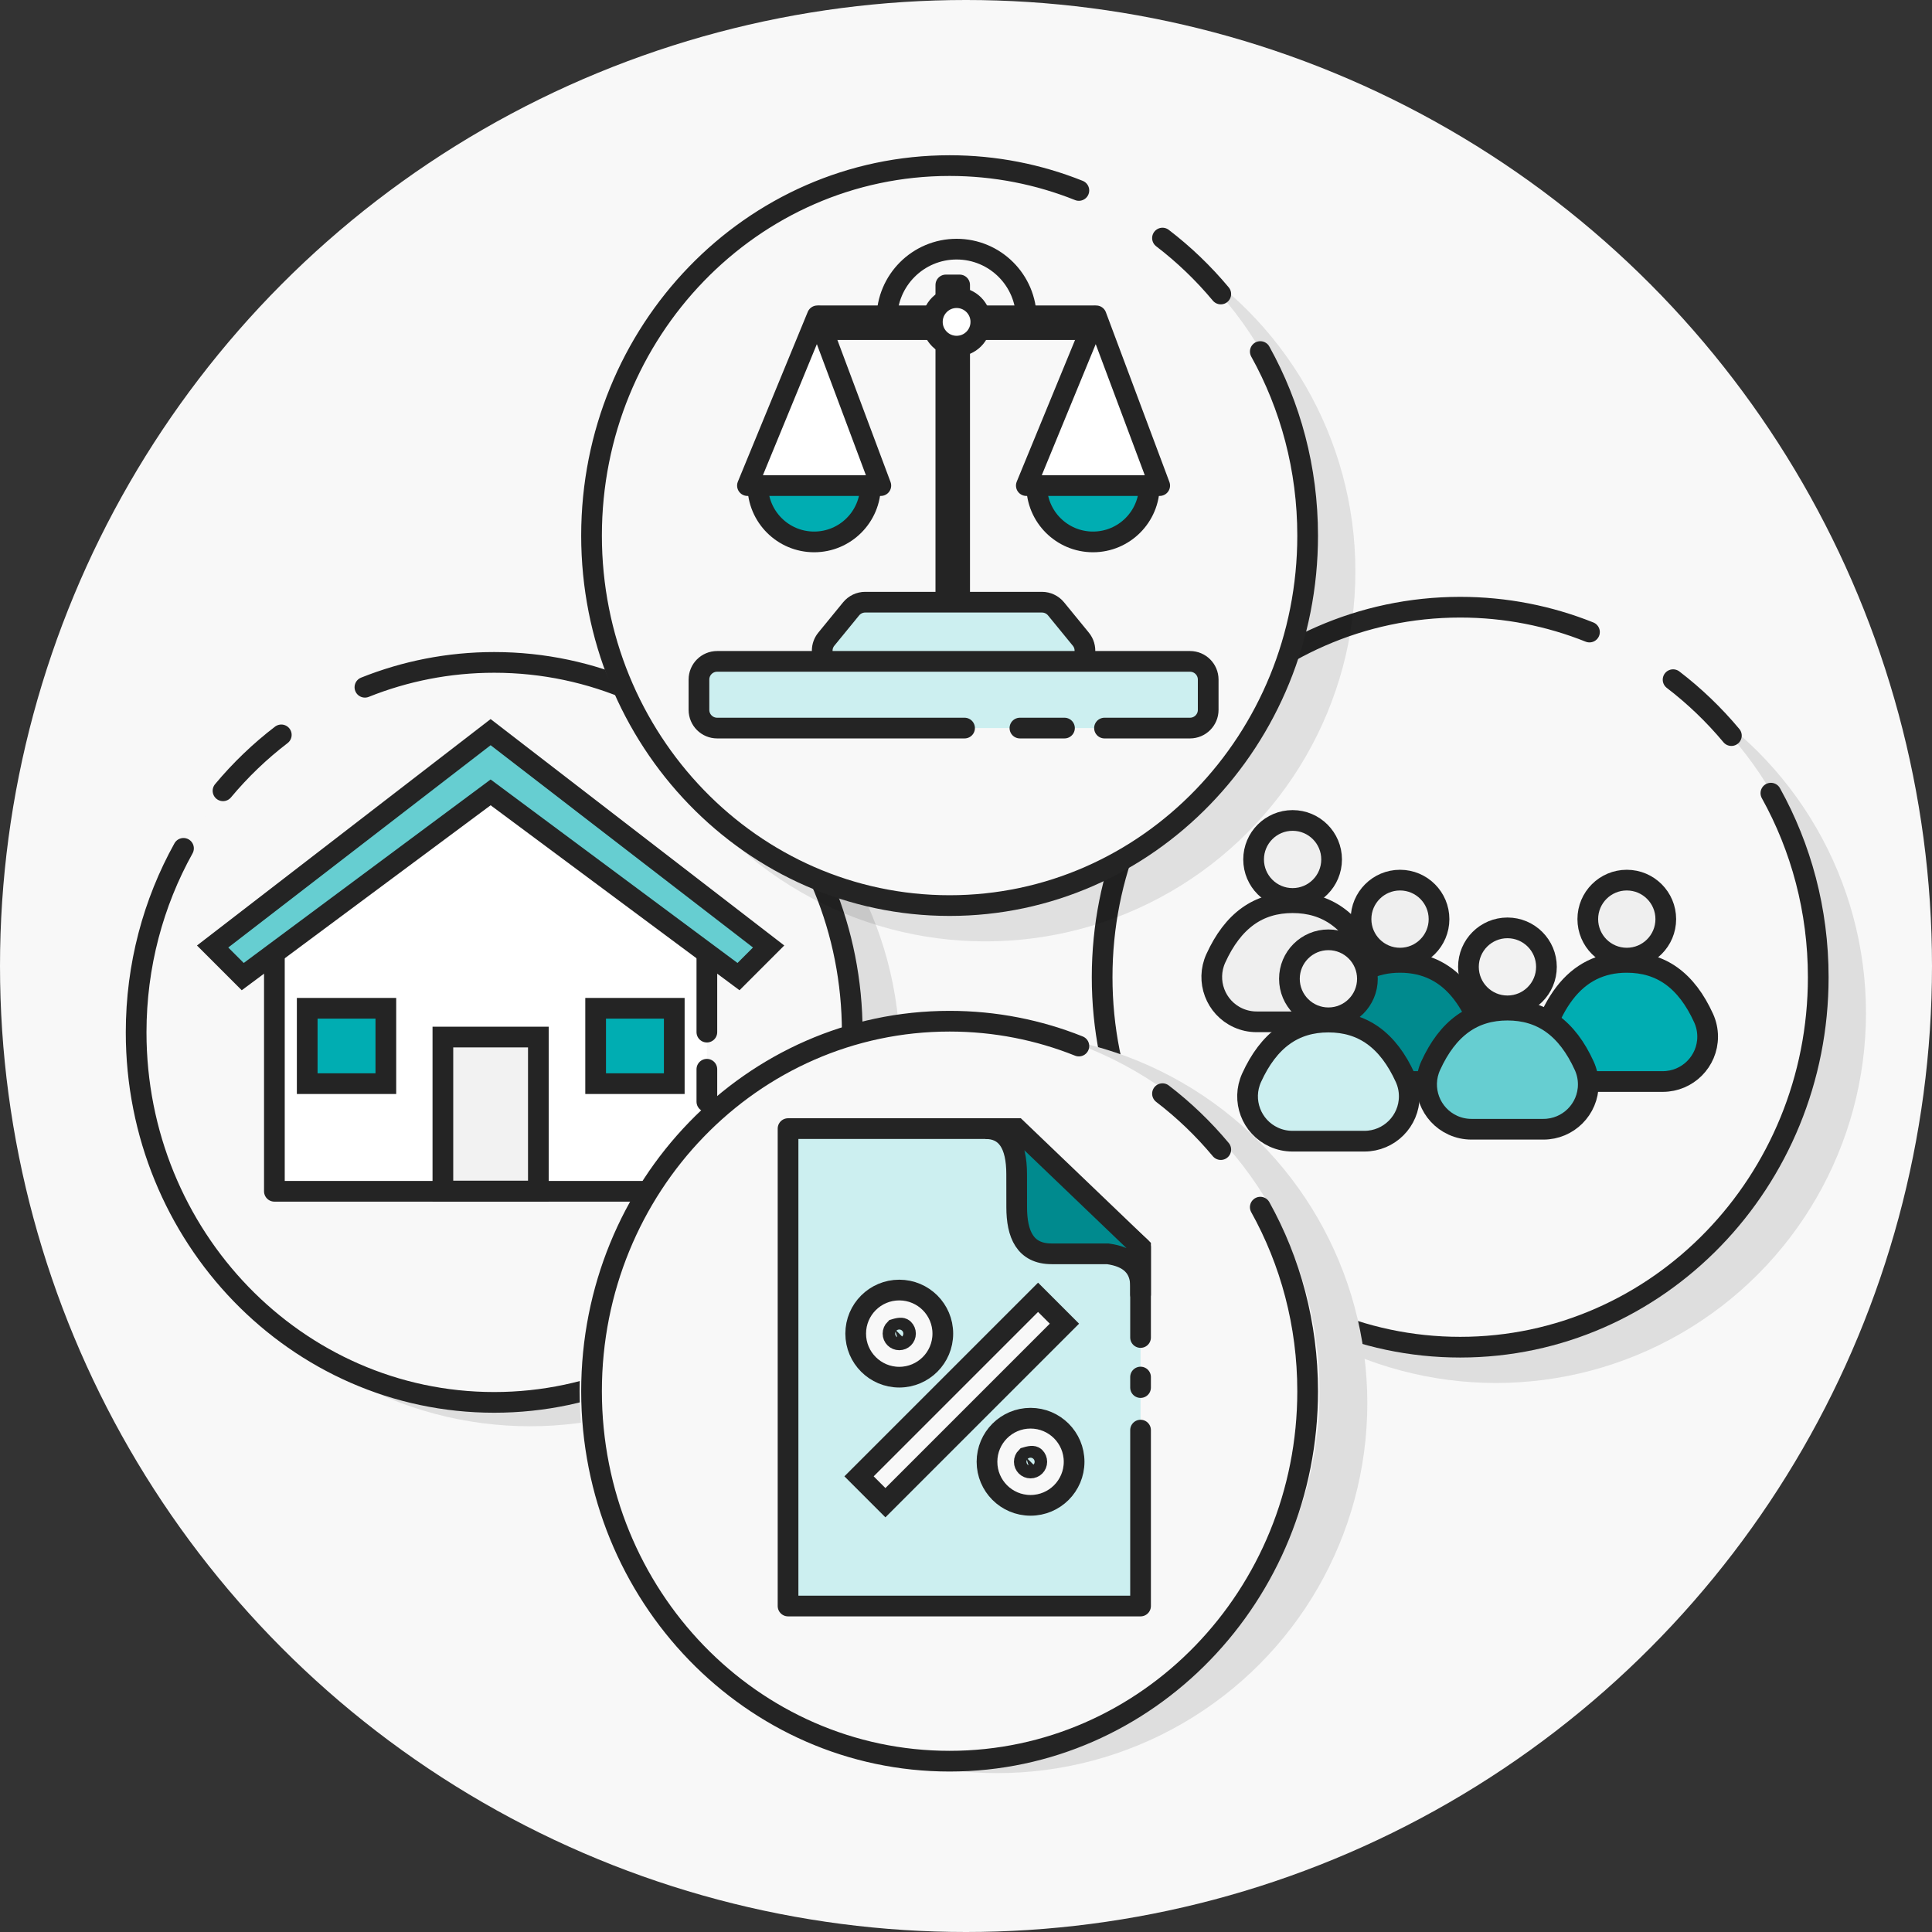 <?xml version="1.0" encoding="UTF-8"?>
<svg width="140px" height="140px" viewBox="0 0 140 140" version="1.1" xmlns="http://www.w3.org/2000/svg" xmlns:xlink="http://www.w3.org/1999/xlink">
    <rect x="0" y="0" width="140" height="140" fill="#333333" stroke="none"/>
    <title>vignette_otherservices</title>
    <g id="vignette_otherservices" stroke="none" stroke-width="1" fill="none" fill-rule="evenodd">
        <g>
            <circle id="Oval" fill="#F8F8F8" cx="70" cy="70" r="70"></circle>
            <g id="ICON-WEITERE-SERVICES" transform="translate(9, 12)">
                <g id="Group-28" transform="translate(0, 36)">
                    <circle id="Oval-Copy-13" fill="#DEDEDE" style="mix-blend-mode: multiply;" cx="29.405" cy="28.541" r="26.811"></circle>
                    <g id="Group-27-Copy" transform="translate(27.122, 27) scale(-1, 1) translate(-27.122, -27) translate(0.622, 0)" fill="#F8F8F8">
                        <circle id="Oval" cx="27" cy="26.811" r="26"></circle>
                        <path d="M36.179,1.801 C33.273,0.638 30.114,0 26.811,0 C12.481,0 0.865,12.004 0.865,26.811 C0.865,41.618 12.481,53.622 26.811,53.622 C41.14,53.622 52.757,41.618 52.757,26.811 C52.757,21.956 51.508,17.403 49.325,13.475 M46.462,9.304 C45.205,7.798 43.788,6.438 42.238,5.252" id="Shape" stroke="#242424" stroke-width="1.5" stroke-linecap="round" stroke-linejoin="round"></path>
                    </g>
                    <g id="Group-24" transform="translate(5.694, 0.288)" stroke="#242424" stroke-width="1.5">
                        <path d="M36.528,33.959 L36.528,38.037 L5.189,38.037 L5.189,17.213 L20.859,7.906 L36.528,17.213 L36.528,26.503 M36.528,29.194 L36.528,31.542" id="Shape" fill="#FFFFFF" stroke-linecap="round" stroke-linejoin="round"></path>
                        <rect id="Rectangle" fill="#F2F2F2" x="17.399" y="26.861" width="6.919" height="11.158"></rect>
                        <rect id="Rectangle-Copy-2" fill="#00ADB2" x="7.568" y="24.776" width="5.698" height="5.461"></rect>
                        <rect id="Rectangle-Copy-3" fill="#00ADB2" x="28.468" y="24.776" width="5.698" height="5.461"></rect>
                        <path d="M35.103,9.14 L12.962,12.402 L9.7,34.544 L6.614,34.544 L9.875,9.316 L35.103,6.054 L35.103,9.14 Z" id="Combined-Shape" fill="#66CED1" transform="translate(20.859, 20.299) rotate(-315) translate(-20.859, -20.299) "></path>
                    </g>
                </g>
                <g id="Group-33" transform="translate(70, 32)">
                    <circle id="Oval-Copy-12" fill="#DEDEDE" style="mix-blend-mode: multiply;" cx="29.405" cy="29.405" r="26.811"></circle>
                    <g id="Group-27" fill="#F8F8F8">
                        <circle id="Oval" cx="26.5" cy="26.811" r="26.5"></circle>
                        <path d="M36.179,1.801 C33.273,0.638 30.114,0 26.811,0 C12.481,0 0.865,12.004 0.865,26.811 C0.865,41.618 12.481,53.622 26.811,53.622 C41.14,53.622 52.757,41.618 52.757,26.811 C52.757,21.956 51.508,17.403 49.325,13.475 M46.462,9.304 C45.205,7.798 43.788,6.438 42.238,5.252" id="Shape" stroke="#242424" stroke-width="1.5" stroke-linecap="round" stroke-linejoin="round"></path>
                    </g>
                    <g id="Group-32" transform="translate(6.919, 14.703)" stroke="#242424" stroke-width="1.5">
                        <circle id="Oval" fill="#EFEFEF" cx="7.748" cy="3.576" r="2.826"></circle>
                        <path d="M7.748,6.71 C8.984,6.71 10.063,7.032 10.981,7.689 C11.928,8.367 12.699,9.393 13.315,10.747 C13.507,11.17 13.606,11.628 13.606,12.092 C13.606,12.99 13.243,13.802 12.654,14.39 C12.066,14.979 11.254,15.342 10.356,15.342 L10.356,15.342 L5.14,15.342 C4.676,15.342 4.217,15.243 3.795,15.051 C2.978,14.68 2.389,14.012 2.097,13.233 C1.805,12.455 1.81,11.564 2.181,10.747 C2.797,9.393 3.568,8.367 4.515,7.689 C5.433,7.032 6.512,6.71 7.748,6.71 Z" id="Oval" fill="#EFEFEF"></path>
                        <circle id="Oval" fill="#EFEFEF" cx="31.964" cy="7.9" r="2.826"></circle>
                        <path d="M31.964,11.034 C33.2,11.034 34.28,11.356 35.197,12.013 C36.144,12.692 36.915,13.717 37.531,15.072 C37.723,15.494 37.823,15.953 37.823,16.417 C37.823,17.314 37.459,18.127 36.871,18.715 C36.282,19.303 35.47,19.667 34.573,19.667 L34.573,19.667 L25.089,19.667 C25.557,16.874 26.333,14.737 27.453,13.273 C28.594,11.781 30.097,11.034 31.964,11.034 Z" id="Oval" fill="#00ADB2"></path>
                        <circle id="Oval" fill="#EFEFEF" cx="15.532" cy="7.9" r="2.826"></circle>
                        <path d="M15.532,11.034 C17.399,11.034 18.903,11.781 20.043,13.273 C21.163,14.737 21.939,16.874 22.407,19.667 L22.407,19.667 L8.657,19.667 C9.124,16.874 9.901,14.737 11.021,13.273 C12.161,11.781 13.665,11.034 15.532,11.034 Z" id="Oval" fill="#008A8E"></path>
                        <circle id="Oval" fill="#F2F2F2" cx="23.316" cy="11.36" r="2.826"></circle>
                        <path d="M23.316,14.494 C24.552,14.494 25.631,14.815 26.549,15.473 C27.496,16.151 28.267,17.177 28.883,18.531 C29.075,18.954 29.174,19.412 29.174,19.876 C29.174,20.774 28.81,21.586 28.222,22.174 C27.634,22.762 26.821,23.126 25.924,23.126 L25.924,23.126 L20.708,23.126 C20.244,23.126 19.785,23.027 19.363,22.835 C18.546,22.463 17.956,21.796 17.664,21.017 C17.372,20.238 17.378,19.348 17.749,18.531 C18.365,17.177 19.136,16.151 20.083,15.473 C21,14.815 22.08,14.494 23.316,14.494 Z" id="Oval" fill="#66CED1"></path>
                        <circle id="Oval" fill="#F2F2F2" cx="10.343" cy="12.225" r="2.826"></circle>
                        <path d="M10.343,15.359 C11.579,15.359 12.658,15.68 13.576,16.338 C14.523,17.016 15.294,18.042 15.91,19.396 C16.102,19.818 16.201,20.277 16.201,20.741 C16.201,21.638 15.837,22.451 15.249,23.039 C14.661,23.627 13.848,23.991 12.951,23.991 L12.951,23.991 L7.735,23.991 C7.271,23.991 6.812,23.892 6.39,23.7 C5.573,23.328 4.983,22.661 4.691,21.882 C4.399,21.103 4.405,20.213 4.776,19.396 C5.392,18.042 6.163,17.016 7.11,16.338 C8.028,15.68 9.107,15.359 10.343,15.359 Z" id="Oval" fill="#CCEFF0"></path>
                    </g>
                </g>
                <g id="Group-30" transform="translate(33, 0)">
                    <circle id="Oval-Copy-12" fill-opacity="0.1" fill="#000000" style="mix-blend-mode: multiply;" cx="29.405" cy="29.405" r="26.811"></circle>
                    <g id="Group-27" fill="#F8F8F8">
                        <circle id="Oval" cx="26.5" cy="26.811" r="26.5"></circle>
                        <path d="M36.179,1.801 C33.273,0.638 30.114,0 26.811,0 C12.481,0 0.865,12.004 0.865,26.811 C0.865,41.618 12.481,53.622 26.811,53.622 C41.14,53.622 52.757,41.618 52.757,26.811 C52.757,21.956 51.508,17.403 49.325,13.475 M46.462,9.304 C45.205,7.798 43.788,6.438 42.238,5.252" id="Shape" stroke="#242424" stroke-width="1.5" stroke-linecap="round" stroke-linejoin="round"></path>
                    </g>
                    <g id="Group-35" transform="translate(8.649, 5.222)" stroke="#242424" stroke-width="1.5">
                        <path d="M12.046,26.415 L24.855,26.415 C25.25,26.415 25.624,26.592 25.875,26.898 L27.672,29.095 C28.133,29.658 28.05,30.488 27.486,30.949 C27.251,31.142 26.956,31.247 26.652,31.247 L10.249,31.247 C9.521,31.247 8.931,30.657 8.931,29.929 C8.931,29.625 9.036,29.33 9.229,29.095 L11.026,26.898 C11.277,26.592 11.651,26.415 12.046,26.415 Z" id="Rectangle-Copy" fill="#CCEFF0" stroke-linejoin="round"></path>
                        <path d="M26.487,35.537 L23.258,35.537 M19.247,35.537 L1.318,35.537 C0.59,35.537 9.09494702e-13,34.947 9.09494702e-13,34.219 L9.09494702e-13,32.022 C9.09494702e-13,31.294 0.59,30.704 1.318,30.704 L35.583,30.704 C36.311,30.704 36.901,31.294 36.901,32.022 L36.901,34.219 C36.901,34.947 36.311,35.537 35.583,35.537 L29.387,35.537 L29.387,35.537" id="Shape" fill="#CCEFF0" stroke-linecap="round" stroke-linejoin="round"></path>
                        <circle id="Oval" fill="#00ADB2" cx="28.554" cy="17.965" r="4.082"></circle>
                        <circle id="Oval-Copy" fill="#00ADB2" cx="8.347" cy="17.965" r="4.082"></circle>
                        <rect id="Rectangle-Copy-5" stroke-linejoin="round" transform="translate(18.67, 14.608) scale(-1, 1) translate(-18.67, -14.608) " x="18.45" y="3.427" width="1" height="22.363"></rect>
                        <rect id="Rectangle-Copy-3" stroke-linejoin="round" transform="translate(18.67, 5.884) rotate(-270) translate(-18.67, -5.884) " x="18.45" y="-4" width="1" height="19.768"></rect>
                        <polygon id="Rectangle" fill="#FFFFFF" stroke-linejoin="round" points="28.784 5.665 33.387 17.965 23.722 17.965"></polygon>
                        <polygon id="Rectangle-Copy-4" fill="#FFFFFF" stroke-linejoin="round" points="8.577 5.665 13.179 17.965 3.514 17.965"></polygon>
                        <circle id="Oval-Copy-2" fill="#FFFFFF" stroke-linejoin="round" cx="18.67" cy="6.104" r="1.757"></circle>
                        <path d="M23.722,5.884 C23.722,3.094 21.46,0.832 18.67,0.832 C15.88,0.832 13.618,3.094 13.618,5.884" id="Path" stroke-linejoin="round"></path>
                    </g>
                </g>
                <g id="Group-29" transform="translate(33, 62)">
                    <circle id="Oval" fill="#DEDEDE" style="mix-blend-mode: multiply;" cx="30.27" cy="27.676" r="26.811"></circle>
                    <circle id="Oval" fill="#F8F8F8" cx="26.811" cy="26.811" r="26.811"></circle>
                    <path d="M36.179,1.801 C33.273,0.638 30.114,0 26.811,0 C12.481,0 0.865,12.004 0.865,26.811 C0.865,41.618 12.481,53.622 26.811,53.622 C41.14,53.622 52.757,41.618 52.757,26.811 C52.757,21.956 51.508,17.403 49.325,13.475 M46.462,9.304 C45.205,7.798 43.788,6.438 42.238,5.252" id="Shape" stroke="#242424" stroke-width="1.5" fill="#F8F8F8" stroke-linecap="round" stroke-linejoin="round"></path>
                    <g id="ICON-formular" transform="translate(14.703, 7.784)" stroke="#242424" stroke-width="1.5">
                        <g id="Group-26" transform="translate(0.402, -0)">
                            <path d="M25.544,19.458 L25.544,25.998 L16.031,34.595 L3.14770432e-12,34.595 L3.14770432e-12,-3.14770432e-12 L25.544,-3.14770432e-12 L25.544,12.747 M25.544,15.83 L25.544,16.592" id="Shape" fill="#CCEFF0" stroke-linecap="round" stroke-linejoin="round" transform="translate(12.988, 17.297) scale(-1, 1) rotate(-180) translate(-12.988, -17.297) "></path>
                            <g id="Group-25" transform="translate(5.652, 12.108)" fill="#F8F8F8">
                                <path d="M11.92,8.877 C12.792,8.877 13.581,9.231 14.152,9.802 C14.723,10.373 15.077,11.162 15.077,12.034 C15.077,12.906 14.723,13.695 14.152,14.266 C13.581,14.837 12.792,15.191 11.92,15.191 C11.048,15.191 10.259,14.837 9.688,14.266 C9.117,13.695 8.764,12.906 8.764,12.034 C8.764,11.162 9.117,10.373 9.688,9.802 C10.259,9.231 11.048,8.877 11.92,8.877 Z M12.241,11.713 C12.159,11.631 12.045,11.581 11.6,11.713 C11.518,11.796 11.467,11.909 11.467,12.034 C11.467,12.159 11.518,12.273 11.6,12.355 C11.682,12.437 11.795,12.487 11.92,12.487 C12.045,12.487 12.159,12.437 12.241,12.355 C12.323,12.273 12.373,12.159 12.373,12.034 C12.373,11.909 12.323,11.796 12.241,11.713 Z" id="Combined-Shape"></path>
                                <path d="M2.407,-0.41 C3.278,-0.41 4.067,-0.057 4.639,0.514 C5.21,1.085 5.563,1.874 5.563,2.746 C5.563,3.618 5.21,4.407 4.639,4.978 C4.067,5.549 3.278,5.903 2.407,5.903 C1.535,5.903 0.746,5.549 0.175,4.978 C-0.397,4.407 -0.75,3.618 -0.75,2.746 C-0.75,1.874 -0.397,1.085 0.175,0.514 C0.746,-0.057 1.535,-0.41 2.407,-0.41 Z M2.727,2.426 C2.645,2.344 2.532,2.293 2.086,2.426 C2.004,2.508 1.953,2.621 1.953,2.746 C1.953,2.871 2.004,2.985 2.086,3.067 C2.168,3.149 2.281,3.199 2.407,3.199 C2.532,3.199 2.645,3.149 2.727,3.067 C2.809,2.985 2.86,2.871 2.86,2.746 C2.86,2.621 2.809,2.508 2.727,2.426 Z" id="Combined-Shape-Copy-5"></path>
                                <rect id="Rectangle" transform="translate(6.934, 7.558) rotate(-315) translate(-6.934, -7.558) " x="5.582" y="-1.615" width="2.703" height="18.346"></rect>
                            </g>
                        </g>
                        <path d="M25.946,3.422 L16.971,12.019 L14.703,12.019 C16.215,12.019 16.97,10.915 16.968,8.708 C16.968,8.388 16.974,8.318 16.971,6.341 C16.968,4.365 17.574,2.945 19.506,2.945 C20.923,2.945 22.276,2.945 23.567,2.945 C25.153,2.731 25.946,1.948 25.946,0.597 C25.946,-0.754 25.946,0.188 25.946,3.422 Z" id="Path-4" fill="#008A8E" transform="translate(20.324, 6.009) scale(-1, 1) rotate(-180) translate(-20.324, -6.009) "></path>
                    </g>
                </g>
            </g>
        </g>
    </g>
</svg>
